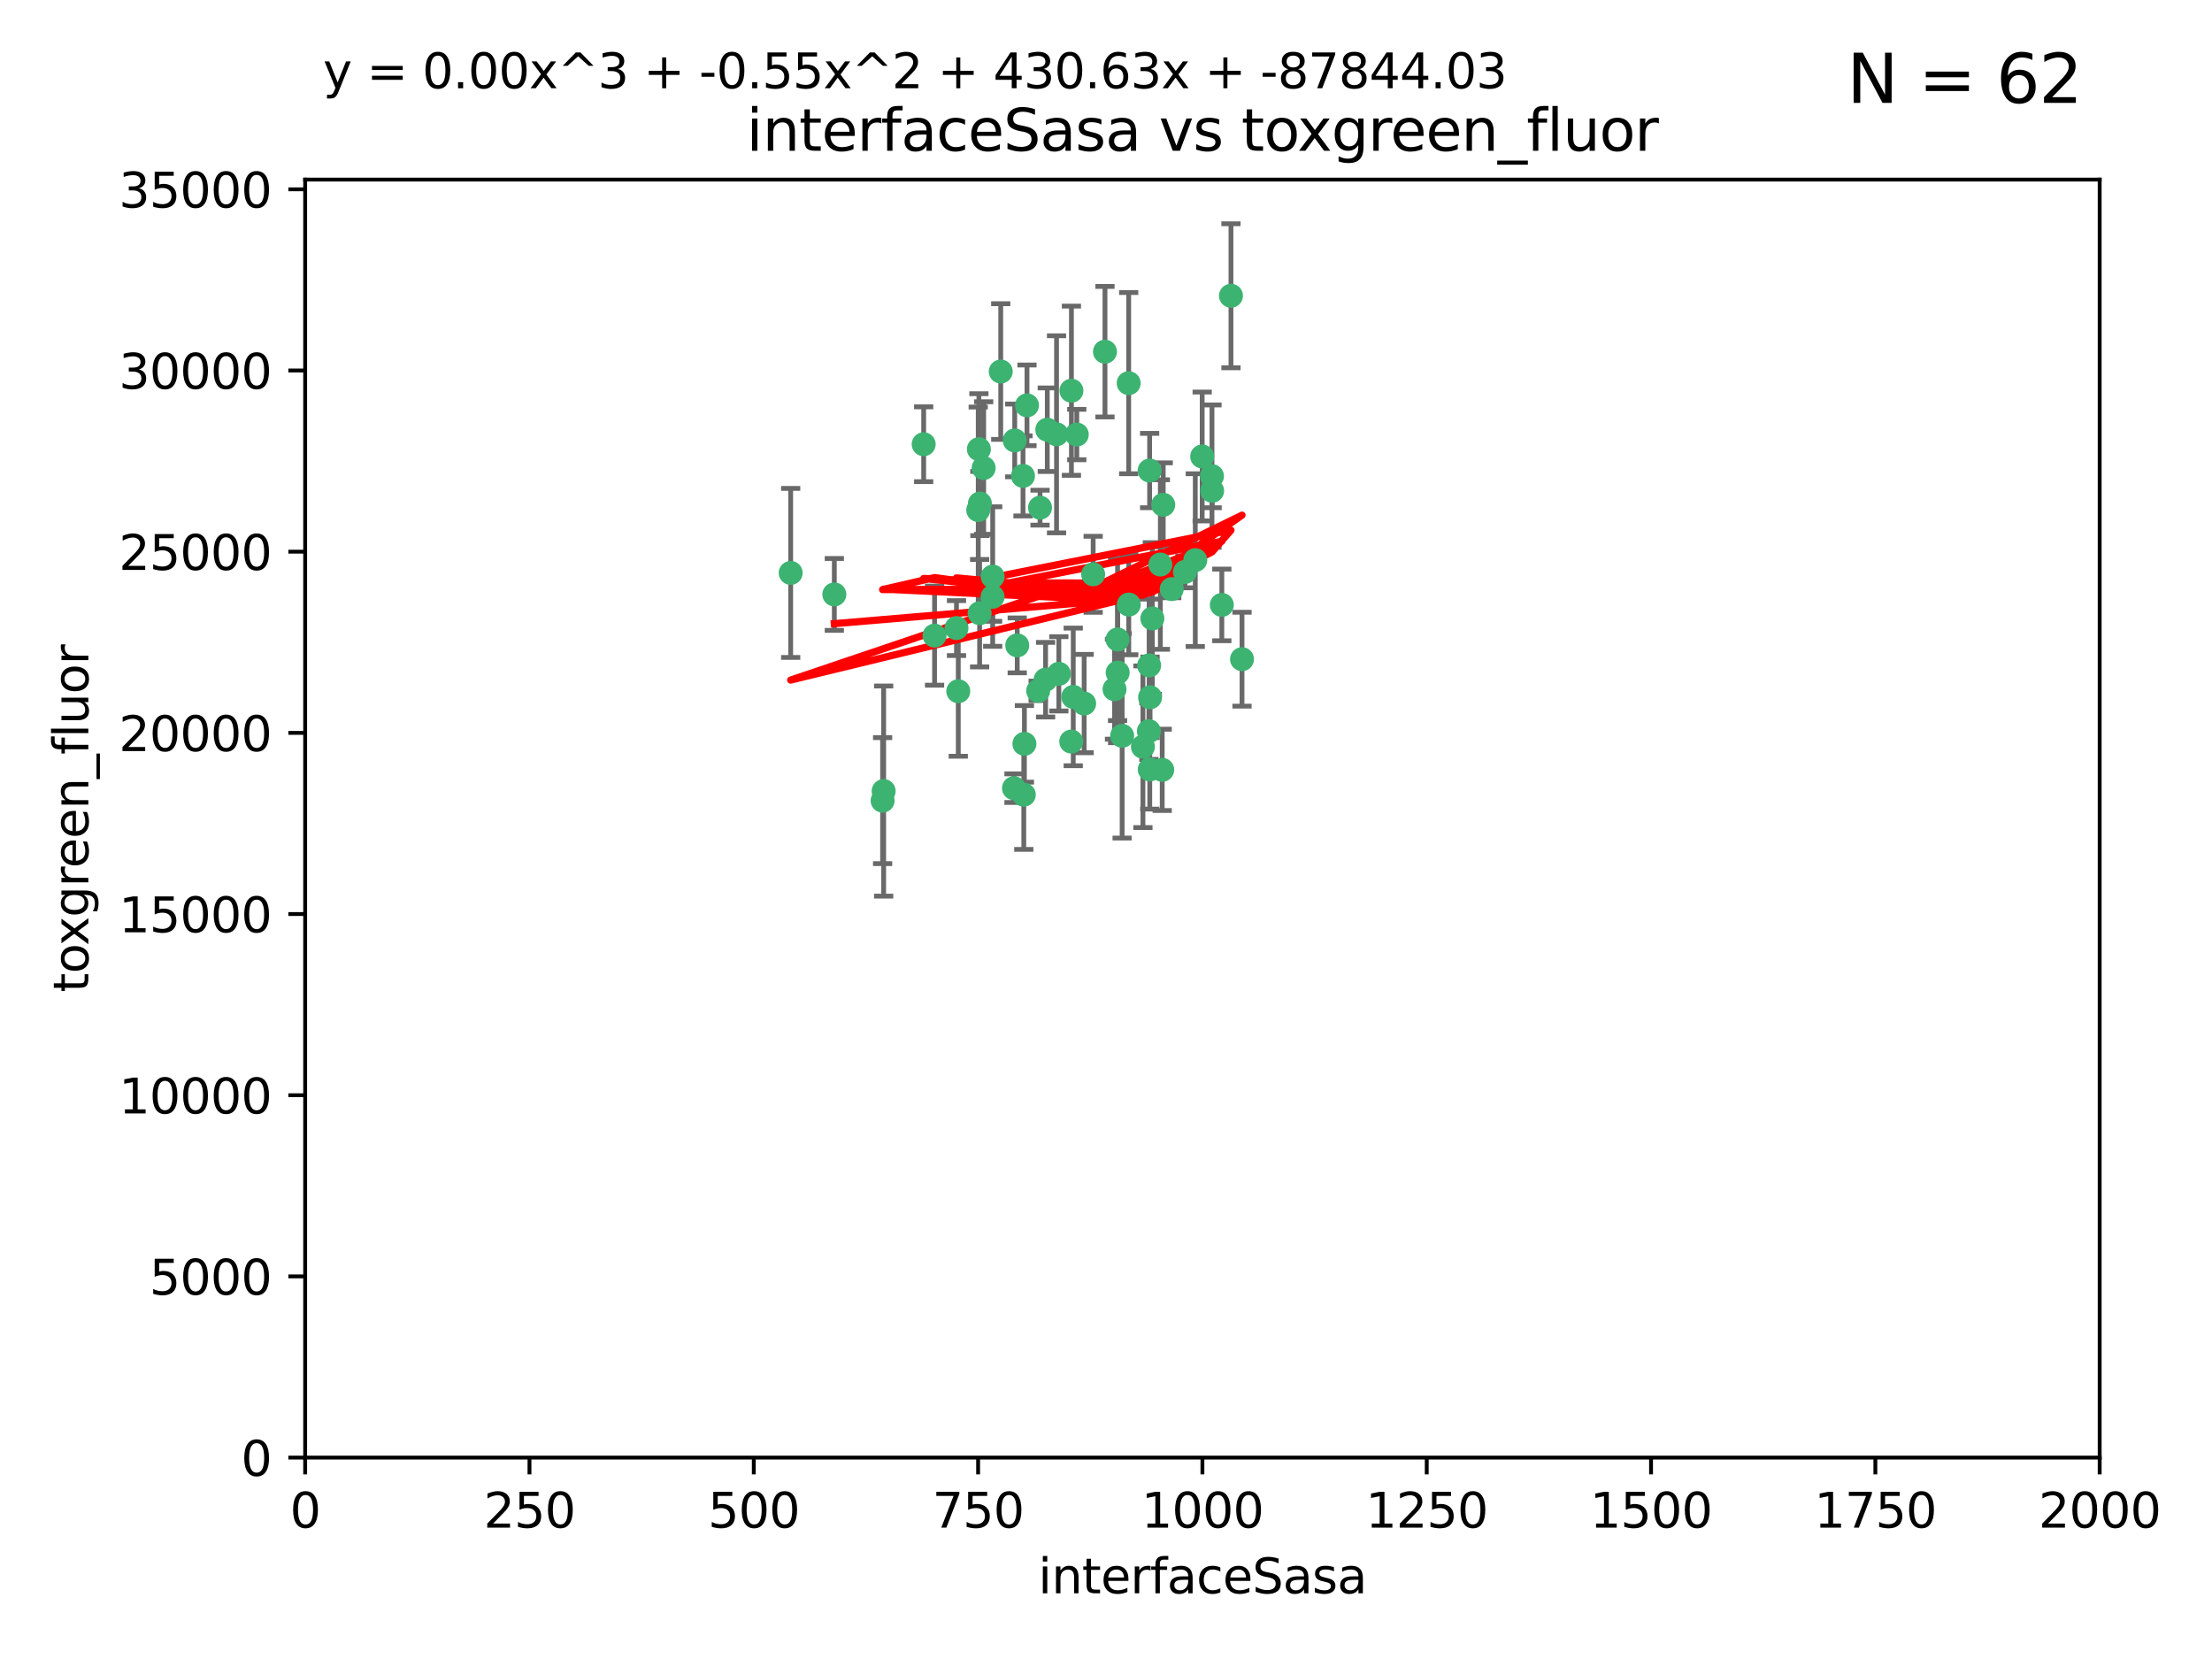 <?xml version="1.0" encoding="utf-8" standalone="no"?>
<!DOCTYPE svg PUBLIC "-//W3C//DTD SVG 1.1//EN"
  "http://www.w3.org/Graphics/SVG/1.1/DTD/svg11.dtd">
<svg xmlns:xlink="http://www.w3.org/1999/xlink" width="460.8pt" height="345.6pt" viewBox="0 0 460.8 345.6" xmlns="http://www.w3.org/2000/svg" version="1.1">
 <defs>
  <style type="text/css">*{stroke-linejoin: round; stroke-linecap: butt}</style>
 </defs>
 <g id="figure_1">
  <g id="patch_1">
   <path d="M 0 345.6 
L 460.8 345.6 
L 460.8 0 
L 0 0 
z
" style="fill: #ffffff"/>
  </g>
  <g id="axes_1">
   <g id="patch_2">
    <path d="M 63.571 303.64 
L 437.4 303.64 
L 437.4 37.411 
L 63.571 37.411 
z
" style="fill: #ffffff"/>
   </g>
   <g id="PathCollection_1">
    <defs>
     <path id="m4fcd4274fa" d="M 0 1.118 
C 0.297 1.118 0.581 1 0.791 0.791 
C 1 0.581 1.118 0.297 1.118 0 
C 1.118 -0.297 1 -0.581 0.791 -0.791 
C 0.581 -1 0.297 -1.118 0 -1.118 
C -0.297 -1.118 -0.581 -1 -0.791 -0.791 
C -1 -0.581 -1.118 -0.297 -1.118 0 
C -1.118 0.297 -1 0.581 -0.791 0.791 
C -0.581 1 -0.297 1.118 0 1.118 
z
" style="stroke: #3cb371"/>
    </defs>
    <g clip-path="url(#pb95d4bea77)">
     <use xlink:href="#m4fcd4274fa" x="242.323" y="105.159" style="fill: #3cb371; stroke: #3cb371"/>
     <use xlink:href="#m4fcd4274fa" x="248.998" y="116.686" style="fill: #3cb371; stroke: #3cb371"/>
     <use xlink:href="#m4fcd4274fa" x="239.489" y="98.026" style="fill: #3cb371; stroke: #3cb371"/>
     <use xlink:href="#m4fcd4274fa" x="250.437" y="95.094" style="fill: #3cb371; stroke: #3cb371"/>
     <use xlink:href="#m4fcd4274fa" x="218.168" y="89.516" style="fill: #3cb371; stroke: #3cb371"/>
     <use xlink:href="#m4fcd4274fa" x="230.187" y="73.266" style="fill: #3cb371; stroke: #3cb371"/>
     <use xlink:href="#m4fcd4274fa" x="240.054" y="128.839" style="fill: #3cb371; stroke: #3cb371"/>
     <use xlink:href="#m4fcd4274fa" x="246.854" y="119.146" style="fill: #3cb371; stroke: #3cb371"/>
     <use xlink:href="#m4fcd4274fa" x="239.385" y="138.622" style="fill: #3cb371; stroke: #3cb371"/>
     <use xlink:href="#m4fcd4274fa" x="223.198" y="81.394" style="fill: #3cb371; stroke: #3cb371"/>
     <use xlink:href="#m4fcd4274fa" x="258.734" y="137.321" style="fill: #3cb371; stroke: #3cb371"/>
     <use xlink:href="#m4fcd4274fa" x="233.762" y="153.285" style="fill: #3cb371; stroke: #3cb371"/>
     <use xlink:href="#m4fcd4274fa" x="211.385" y="91.754" style="fill: #3cb371; stroke: #3cb371"/>
     <use xlink:href="#m4fcd4274fa" x="235.142" y="125.947" style="fill: #3cb371; stroke: #3cb371"/>
     <use xlink:href="#m4fcd4274fa" x="220.097" y="90.475" style="fill: #3cb371; stroke: #3cb371"/>
     <use xlink:href="#m4fcd4274fa" x="223.161" y="154.483" style="fill: #3cb371; stroke: #3cb371"/>
     <use xlink:href="#m4fcd4274fa" x="241.725" y="117.601" style="fill: #3cb371; stroke: #3cb371"/>
     <use xlink:href="#m4fcd4274fa" x="225.848" y="146.564" style="fill: #3cb371; stroke: #3cb371"/>
     <use xlink:href="#m4fcd4274fa" x="252.51" y="102.24" style="fill: #3cb371; stroke: #3cb371"/>
     <use xlink:href="#m4fcd4274fa" x="227.725" y="119.635" style="fill: #3cb371; stroke: #3cb371"/>
     <use xlink:href="#m4fcd4274fa" x="235.125" y="79.819" style="fill: #3cb371; stroke: #3cb371"/>
     <use xlink:href="#m4fcd4274fa" x="206.772" y="124.329" style="fill: #3cb371; stroke: #3cb371"/>
     <use xlink:href="#m4fcd4274fa" x="244.091" y="122.72" style="fill: #3cb371; stroke: #3cb371"/>
     <use xlink:href="#m4fcd4274fa" x="211.908" y="134.443" style="fill: #3cb371; stroke: #3cb371"/>
     <use xlink:href="#m4fcd4274fa" x="213.404" y="154.954" style="fill: #3cb371; stroke: #3cb371"/>
     <use xlink:href="#m4fcd4274fa" x="204.131" y="104.896" style="fill: #3cb371; stroke: #3cb371"/>
     <use xlink:href="#m4fcd4274fa" x="216.658" y="105.756" style="fill: #3cb371; stroke: #3cb371"/>
     <use xlink:href="#m4fcd4274fa" x="204.916" y="97.498" style="fill: #3cb371; stroke: #3cb371"/>
     <use xlink:href="#m4fcd4274fa" x="192.417" y="92.545" style="fill: #3cb371; stroke: #3cb371"/>
     <use xlink:href="#m4fcd4274fa" x="213.275" y="165.548" style="fill: #3cb371; stroke: #3cb371"/>
     <use xlink:href="#m4fcd4274fa" x="216.269" y="143.916" style="fill: #3cb371; stroke: #3cb371"/>
     <use xlink:href="#m4fcd4274fa" x="206.796" y="120.108" style="fill: #3cb371; stroke: #3cb371"/>
     <use xlink:href="#m4fcd4274fa" x="199.256" y="130.84" style="fill: #3cb371; stroke: #3cb371"/>
     <use xlink:href="#m4fcd4274fa" x="220.577" y="140.37" style="fill: #3cb371; stroke: #3cb371"/>
     <use xlink:href="#m4fcd4274fa" x="242.11" y="160.372" style="fill: #3cb371; stroke: #3cb371"/>
     <use xlink:href="#m4fcd4274fa" x="223.577" y="145.178" style="fill: #3cb371; stroke: #3cb371"/>
     <use xlink:href="#m4fcd4274fa" x="254.529" y="126.015" style="fill: #3cb371; stroke: #3cb371"/>
     <use xlink:href="#m4fcd4274fa" x="208.473" y="77.397" style="fill: #3cb371; stroke: #3cb371"/>
     <use xlink:href="#m4fcd4274fa" x="203.92" y="93.572" style="fill: #3cb371; stroke: #3cb371"/>
     <use xlink:href="#m4fcd4274fa" x="239.332" y="152.32" style="fill: #3cb371; stroke: #3cb371"/>
     <use xlink:href="#m4fcd4274fa" x="204.073" y="127.738" style="fill: #3cb371; stroke: #3cb371"/>
     <use xlink:href="#m4fcd4274fa" x="239.579" y="145.262" style="fill: #3cb371; stroke: #3cb371"/>
     <use xlink:href="#m4fcd4274fa" x="232.833" y="140.122" style="fill: #3cb371; stroke: #3cb371"/>
     <use xlink:href="#m4fcd4274fa" x="252.476" y="99.184" style="fill: #3cb371; stroke: #3cb371"/>
     <use xlink:href="#m4fcd4274fa" x="256.433" y="61.614" style="fill: #3cb371; stroke: #3cb371"/>
     <use xlink:href="#m4fcd4274fa" x="203.785" y="106.253" style="fill: #3cb371; stroke: #3cb371"/>
     <use xlink:href="#m4fcd4274fa" x="213.94" y="84.44" style="fill: #3cb371; stroke: #3cb371"/>
     <use xlink:href="#m4fcd4274fa" x="194.686" y="132.411" style="fill: #3cb371; stroke: #3cb371"/>
     <use xlink:href="#m4fcd4274fa" x="183.864" y="166.79" style="fill: #3cb371; stroke: #3cb371"/>
     <use xlink:href="#m4fcd4274fa" x="213.11" y="99.14" style="fill: #3cb371; stroke: #3cb371"/>
     <use xlink:href="#m4fcd4274fa" x="211.23" y="164.19" style="fill: #3cb371; stroke: #3cb371"/>
     <use xlink:href="#m4fcd4274fa" x="238.093" y="155.561" style="fill: #3cb371; stroke: #3cb371"/>
     <use xlink:href="#m4fcd4274fa" x="199.626" y="143.999" style="fill: #3cb371; stroke: #3cb371"/>
     <use xlink:href="#m4fcd4274fa" x="232.811" y="133.213" style="fill: #3cb371; stroke: #3cb371"/>
     <use xlink:href="#m4fcd4274fa" x="224.314" y="90.523" style="fill: #3cb371; stroke: #3cb371"/>
     <use xlink:href="#m4fcd4274fa" x="239.516" y="160.289" style="fill: #3cb371; stroke: #3cb371"/>
     <use xlink:href="#m4fcd4274fa" x="164.714" y="119.349" style="fill: #3cb371; stroke: #3cb371"/>
     <use xlink:href="#m4fcd4274fa" x="217.815" y="141.593" style="fill: #3cb371; stroke: #3cb371"/>
     <use xlink:href="#m4fcd4274fa" x="184.082" y="164.794" style="fill: #3cb371; stroke: #3cb371"/>
     <use xlink:href="#m4fcd4274fa" x="232.174" y="143.576" style="fill: #3cb371; stroke: #3cb371"/>
     <use xlink:href="#m4fcd4274fa" x="173.806" y="123.828" style="fill: #3cb371; stroke: #3cb371"/>
    </g>
   </g>
   <g id="matplotlib.axis_1">
    <g id="xtick_1">
     <g id="line2d_1">
      <defs>
       <path id="me94e568257" d="M 0 0 
L 0 3.5 
" style="stroke: #000000; stroke-width: 0.8"/>
      </defs>
      <g>
       <use xlink:href="#me94e568257" x="63.571" y="303.64" style="stroke: #000000; stroke-width: 0.8"/>
      </g>
     </g>
     <g id="text_1">
      <!-- 0 -->
      <g transform="translate(60.39 318.238)scale(0.1 -0.1)">
       <defs>
        <path id="DejaVuSans-30" d="M 2034 4250 
Q 1547 4250 1301 3770 
Q 1056 3291 1056 2328 
Q 1056 1369 1301 889 
Q 1547 409 2034 409 
Q 2525 409 2770 889 
Q 3016 1369 3016 2328 
Q 3016 3291 2770 3770 
Q 2525 4250 2034 4250 
z
M 2034 4750 
Q 2819 4750 3233 4129 
Q 3647 3509 3647 2328 
Q 3647 1150 3233 529 
Q 2819 -91 2034 -91 
Q 1250 -91 836 529 
Q 422 1150 422 2328 
Q 422 3509 836 4129 
Q 1250 4750 2034 4750 
z
" transform="scale(0.016)"/>
       </defs>
       <use xlink:href="#DejaVuSans-30"/>
      </g>
     </g>
    </g>
    <g id="xtick_2">
     <g id="line2d_2">
      <g>
       <use xlink:href="#me94e568257" x="110.3" y="303.64" style="stroke: #000000; stroke-width: 0.8"/>
      </g>
     </g>
     <g id="text_2">
      <!-- 250 -->
      <g transform="translate(100.756 318.238)scale(0.1 -0.1)">
       <defs>
        <path id="DejaVuSans-32" d="M 1228 531 
L 3431 531 
L 3431 0 
L 469 0 
L 469 531 
Q 828 903 1448 1529 
Q 2069 2156 2228 2338 
Q 2531 2678 2651 2914 
Q 2772 3150 2772 3378 
Q 2772 3750 2511 3984 
Q 2250 4219 1831 4219 
Q 1534 4219 1204 4116 
Q 875 4013 500 3803 
L 500 4441 
Q 881 4594 1212 4672 
Q 1544 4750 1819 4750 
Q 2544 4750 2975 4387 
Q 3406 4025 3406 3419 
Q 3406 3131 3298 2873 
Q 3191 2616 2906 2266 
Q 2828 2175 2409 1742 
Q 1991 1309 1228 531 
z
" transform="scale(0.016)"/>
        <path id="DejaVuSans-35" d="M 691 4666 
L 3169 4666 
L 3169 4134 
L 1269 4134 
L 1269 2991 
Q 1406 3038 1543 3061 
Q 1681 3084 1819 3084 
Q 2600 3084 3056 2656 
Q 3513 2228 3513 1497 
Q 3513 744 3044 326 
Q 2575 -91 1722 -91 
Q 1428 -91 1123 -41 
Q 819 9 494 109 
L 494 744 
Q 775 591 1075 516 
Q 1375 441 1709 441 
Q 2250 441 2565 725 
Q 2881 1009 2881 1497 
Q 2881 1984 2565 2268 
Q 2250 2553 1709 2553 
Q 1456 2553 1204 2497 
Q 953 2441 691 2322 
L 691 4666 
z
" transform="scale(0.016)"/>
       </defs>
       <use xlink:href="#DejaVuSans-32"/>
       <use xlink:href="#DejaVuSans-35" x="63.623"/>
       <use xlink:href="#DejaVuSans-30" x="127.246"/>
      </g>
     </g>
    </g>
    <g id="xtick_3">
     <g id="line2d_3">
      <g>
       <use xlink:href="#me94e568257" x="157.028" y="303.64" style="stroke: #000000; stroke-width: 0.8"/>
      </g>
     </g>
     <g id="text_3">
      <!-- 500 -->
      <g transform="translate(147.485 318.238)scale(0.1 -0.1)">
       <use xlink:href="#DejaVuSans-35"/>
       <use xlink:href="#DejaVuSans-30" x="63.623"/>
       <use xlink:href="#DejaVuSans-30" x="127.246"/>
      </g>
     </g>
    </g>
    <g id="xtick_4">
     <g id="line2d_4">
      <g>
       <use xlink:href="#me94e568257" x="203.757" y="303.64" style="stroke: #000000; stroke-width: 0.8"/>
      </g>
     </g>
     <g id="text_4">
      <!-- 750 -->
      <g transform="translate(194.213 318.238)scale(0.1 -0.1)">
       <defs>
        <path id="DejaVuSans-37" d="M 525 4666 
L 3525 4666 
L 3525 4397 
L 1831 0 
L 1172 0 
L 2766 4134 
L 525 4134 
L 525 4666 
z
" transform="scale(0.016)"/>
       </defs>
       <use xlink:href="#DejaVuSans-37"/>
       <use xlink:href="#DejaVuSans-35" x="63.623"/>
       <use xlink:href="#DejaVuSans-30" x="127.246"/>
      </g>
     </g>
    </g>
    <g id="xtick_5">
     <g id="line2d_5">
      <g>
       <use xlink:href="#me94e568257" x="250.486" y="303.64" style="stroke: #000000; stroke-width: 0.8"/>
      </g>
     </g>
     <g id="text_5">
      <!-- 1000 -->
      <g transform="translate(237.761 318.238)scale(0.1 -0.1)">
       <defs>
        <path id="DejaVuSans-31" d="M 794 531 
L 1825 531 
L 1825 4091 
L 703 3866 
L 703 4441 
L 1819 4666 
L 2450 4666 
L 2450 531 
L 3481 531 
L 3481 0 
L 794 0 
L 794 531 
z
" transform="scale(0.016)"/>
       </defs>
       <use xlink:href="#DejaVuSans-31"/>
       <use xlink:href="#DejaVuSans-30" x="63.623"/>
       <use xlink:href="#DejaVuSans-30" x="127.246"/>
       <use xlink:href="#DejaVuSans-30" x="190.869"/>
      </g>
     </g>
    </g>
    <g id="xtick_6">
     <g id="line2d_6">
      <g>
       <use xlink:href="#me94e568257" x="297.214" y="303.64" style="stroke: #000000; stroke-width: 0.8"/>
      </g>
     </g>
     <g id="text_6">
      <!-- 1250 -->
      <g transform="translate(284.489 318.238)scale(0.1 -0.1)">
       <use xlink:href="#DejaVuSans-31"/>
       <use xlink:href="#DejaVuSans-32" x="63.623"/>
       <use xlink:href="#DejaVuSans-35" x="127.246"/>
       <use xlink:href="#DejaVuSans-30" x="190.869"/>
      </g>
     </g>
    </g>
    <g id="xtick_7">
     <g id="line2d_7">
      <g>
       <use xlink:href="#me94e568257" x="343.943" y="303.64" style="stroke: #000000; stroke-width: 0.8"/>
      </g>
     </g>
     <g id="text_7">
      <!-- 1500 -->
      <g transform="translate(331.218 318.238)scale(0.1 -0.1)">
       <use xlink:href="#DejaVuSans-31"/>
       <use xlink:href="#DejaVuSans-35" x="63.623"/>
       <use xlink:href="#DejaVuSans-30" x="127.246"/>
       <use xlink:href="#DejaVuSans-30" x="190.869"/>
      </g>
     </g>
    </g>
    <g id="xtick_8">
     <g id="line2d_8">
      <g>
       <use xlink:href="#me94e568257" x="390.671" y="303.64" style="stroke: #000000; stroke-width: 0.8"/>
      </g>
     </g>
     <g id="text_8">
      <!-- 1750 -->
      <g transform="translate(377.946 318.238)scale(0.1 -0.1)">
       <use xlink:href="#DejaVuSans-31"/>
       <use xlink:href="#DejaVuSans-37" x="63.623"/>
       <use xlink:href="#DejaVuSans-35" x="127.246"/>
       <use xlink:href="#DejaVuSans-30" x="190.869"/>
      </g>
     </g>
    </g>
    <g id="xtick_9">
     <g id="line2d_9">
      <g>
       <use xlink:href="#me94e568257" x="437.4" y="303.64" style="stroke: #000000; stroke-width: 0.8"/>
      </g>
     </g>
     <g id="text_9">
      <!-- 2000 -->
      <g transform="translate(424.675 318.238)scale(0.1 -0.1)">
       <use xlink:href="#DejaVuSans-32"/>
       <use xlink:href="#DejaVuSans-30" x="63.623"/>
       <use xlink:href="#DejaVuSans-30" x="127.246"/>
       <use xlink:href="#DejaVuSans-30" x="190.869"/>
      </g>
     </g>
    </g>
    <g id="text_10">
     <!-- interfaceSasa -->
     <g transform="translate(216.279 331.917)scale(0.1 -0.1)">
      <defs>
       <path id="DejaVuSans-69" d="M 603 3500 
L 1178 3500 
L 1178 0 
L 603 0 
L 603 3500 
z
M 603 4863 
L 1178 4863 
L 1178 4134 
L 603 4134 
L 603 4863 
z
" transform="scale(0.016)"/>
       <path id="DejaVuSans-6e" d="M 3513 2113 
L 3513 0 
L 2938 0 
L 2938 2094 
Q 2938 2591 2744 2837 
Q 2550 3084 2163 3084 
Q 1697 3084 1428 2787 
Q 1159 2491 1159 1978 
L 1159 0 
L 581 0 
L 581 3500 
L 1159 3500 
L 1159 2956 
Q 1366 3272 1645 3428 
Q 1925 3584 2291 3584 
Q 2894 3584 3203 3211 
Q 3513 2838 3513 2113 
z
" transform="scale(0.016)"/>
       <path id="DejaVuSans-74" d="M 1172 4494 
L 1172 3500 
L 2356 3500 
L 2356 3053 
L 1172 3053 
L 1172 1153 
Q 1172 725 1289 603 
Q 1406 481 1766 481 
L 2356 481 
L 2356 0 
L 1766 0 
Q 1100 0 847 248 
Q 594 497 594 1153 
L 594 3053 
L 172 3053 
L 172 3500 
L 594 3500 
L 594 4494 
L 1172 4494 
z
" transform="scale(0.016)"/>
       <path id="DejaVuSans-65" d="M 3597 1894 
L 3597 1613 
L 953 1613 
Q 991 1019 1311 708 
Q 1631 397 2203 397 
Q 2534 397 2845 478 
Q 3156 559 3463 722 
L 3463 178 
Q 3153 47 2828 -22 
Q 2503 -91 2169 -91 
Q 1331 -91 842 396 
Q 353 884 353 1716 
Q 353 2575 817 3079 
Q 1281 3584 2069 3584 
Q 2775 3584 3186 3129 
Q 3597 2675 3597 1894 
z
M 3022 2063 
Q 3016 2534 2758 2815 
Q 2500 3097 2075 3097 
Q 1594 3097 1305 2825 
Q 1016 2553 972 2059 
L 3022 2063 
z
" transform="scale(0.016)"/>
       <path id="DejaVuSans-72" d="M 2631 2963 
Q 2534 3019 2420 3045 
Q 2306 3072 2169 3072 
Q 1681 3072 1420 2755 
Q 1159 2438 1159 1844 
L 1159 0 
L 581 0 
L 581 3500 
L 1159 3500 
L 1159 2956 
Q 1341 3275 1631 3429 
Q 1922 3584 2338 3584 
Q 2397 3584 2469 3576 
Q 2541 3569 2628 3553 
L 2631 2963 
z
" transform="scale(0.016)"/>
       <path id="DejaVuSans-66" d="M 2375 4863 
L 2375 4384 
L 1825 4384 
Q 1516 4384 1395 4259 
Q 1275 4134 1275 3809 
L 1275 3500 
L 2222 3500 
L 2222 3053 
L 1275 3053 
L 1275 0 
L 697 0 
L 697 3053 
L 147 3053 
L 147 3500 
L 697 3500 
L 697 3744 
Q 697 4328 969 4595 
Q 1241 4863 1831 4863 
L 2375 4863 
z
" transform="scale(0.016)"/>
       <path id="DejaVuSans-61" d="M 2194 1759 
Q 1497 1759 1228 1600 
Q 959 1441 959 1056 
Q 959 750 1161 570 
Q 1363 391 1709 391 
Q 2188 391 2477 730 
Q 2766 1069 2766 1631 
L 2766 1759 
L 2194 1759 
z
M 3341 1997 
L 3341 0 
L 2766 0 
L 2766 531 
Q 2569 213 2275 61 
Q 1981 -91 1556 -91 
Q 1019 -91 701 211 
Q 384 513 384 1019 
Q 384 1609 779 1909 
Q 1175 2209 1959 2209 
L 2766 2209 
L 2766 2266 
Q 2766 2663 2505 2880 
Q 2244 3097 1772 3097 
Q 1472 3097 1187 3025 
Q 903 2953 641 2809 
L 641 3341 
Q 956 3463 1253 3523 
Q 1550 3584 1831 3584 
Q 2591 3584 2966 3190 
Q 3341 2797 3341 1997 
z
" transform="scale(0.016)"/>
       <path id="DejaVuSans-63" d="M 3122 3366 
L 3122 2828 
Q 2878 2963 2633 3030 
Q 2388 3097 2138 3097 
Q 1578 3097 1268 2742 
Q 959 2388 959 1747 
Q 959 1106 1268 751 
Q 1578 397 2138 397 
Q 2388 397 2633 464 
Q 2878 531 3122 666 
L 3122 134 
Q 2881 22 2623 -34 
Q 2366 -91 2075 -91 
Q 1284 -91 818 406 
Q 353 903 353 1747 
Q 353 2603 823 3093 
Q 1294 3584 2113 3584 
Q 2378 3584 2631 3529 
Q 2884 3475 3122 3366 
z
" transform="scale(0.016)"/>
       <path id="DejaVuSans-53" d="M 3425 4513 
L 3425 3897 
Q 3066 4069 2747 4153 
Q 2428 4238 2131 4238 
Q 1616 4238 1336 4038 
Q 1056 3838 1056 3469 
Q 1056 3159 1242 3001 
Q 1428 2844 1947 2747 
L 2328 2669 
Q 3034 2534 3370 2195 
Q 3706 1856 3706 1288 
Q 3706 609 3251 259 
Q 2797 -91 1919 -91 
Q 1588 -91 1214 -16 
Q 841 59 441 206 
L 441 856 
Q 825 641 1194 531 
Q 1563 422 1919 422 
Q 2459 422 2753 634 
Q 3047 847 3047 1241 
Q 3047 1584 2836 1778 
Q 2625 1972 2144 2069 
L 1759 2144 
Q 1053 2284 737 2584 
Q 422 2884 422 3419 
Q 422 4038 858 4394 
Q 1294 4750 2059 4750 
Q 2388 4750 2728 4690 
Q 3069 4631 3425 4513 
z
" transform="scale(0.016)"/>
       <path id="DejaVuSans-73" d="M 2834 3397 
L 2834 2853 
Q 2591 2978 2328 3040 
Q 2066 3103 1784 3103 
Q 1356 3103 1142 2972 
Q 928 2841 928 2578 
Q 928 2378 1081 2264 
Q 1234 2150 1697 2047 
L 1894 2003 
Q 2506 1872 2764 1633 
Q 3022 1394 3022 966 
Q 3022 478 2636 193 
Q 2250 -91 1575 -91 
Q 1294 -91 989 -36 
Q 684 19 347 128 
L 347 722 
Q 666 556 975 473 
Q 1284 391 1588 391 
Q 1994 391 2212 530 
Q 2431 669 2431 922 
Q 2431 1156 2273 1281 
Q 2116 1406 1581 1522 
L 1381 1569 
Q 847 1681 609 1914 
Q 372 2147 372 2553 
Q 372 3047 722 3315 
Q 1072 3584 1716 3584 
Q 2034 3584 2315 3537 
Q 2597 3491 2834 3397 
z
" transform="scale(0.016)"/>
      </defs>
      <use xlink:href="#DejaVuSans-69"/>
      <use xlink:href="#DejaVuSans-6e" x="27.783"/>
      <use xlink:href="#DejaVuSans-74" x="91.162"/>
      <use xlink:href="#DejaVuSans-65" x="130.371"/>
      <use xlink:href="#DejaVuSans-72" x="191.895"/>
      <use xlink:href="#DejaVuSans-66" x="233.008"/>
      <use xlink:href="#DejaVuSans-61" x="268.213"/>
      <use xlink:href="#DejaVuSans-63" x="329.492"/>
      <use xlink:href="#DejaVuSans-65" x="384.473"/>
      <use xlink:href="#DejaVuSans-53" x="445.996"/>
      <use xlink:href="#DejaVuSans-61" x="509.473"/>
      <use xlink:href="#DejaVuSans-73" x="570.752"/>
      <use xlink:href="#DejaVuSans-61" x="622.852"/>
     </g>
    </g>
   </g>
   <g id="matplotlib.axis_2">
    <g id="ytick_1">
     <g id="line2d_10">
      <defs>
       <path id="m711d24e353" d="M 0 0 
L -3.5 0 
" style="stroke: #000000; stroke-width: 0.8"/>
      </defs>
      <g>
       <use xlink:href="#m711d24e353" x="63.571" y="303.64" style="stroke: #000000; stroke-width: 0.8"/>
      </g>
     </g>
     <g id="text_11">
      <!-- 0 -->
      <g transform="translate(50.209 307.439)scale(0.1 -0.1)">
       <use xlink:href="#DejaVuSans-30"/>
      </g>
     </g>
    </g>
    <g id="ytick_2">
     <g id="line2d_11">
      <g>
       <use xlink:href="#m711d24e353" x="63.571" y="265.897" style="stroke: #000000; stroke-width: 0.8"/>
      </g>
     </g>
     <g id="text_12">
      <!-- 5000 -->
      <g transform="translate(31.121 269.696)scale(0.1 -0.1)">
       <use xlink:href="#DejaVuSans-35"/>
       <use xlink:href="#DejaVuSans-30" x="63.623"/>
       <use xlink:href="#DejaVuSans-30" x="127.246"/>
       <use xlink:href="#DejaVuSans-30" x="190.869"/>
      </g>
     </g>
    </g>
    <g id="ytick_3">
     <g id="line2d_12">
      <g>
       <use xlink:href="#m711d24e353" x="63.571" y="228.154" style="stroke: #000000; stroke-width: 0.8"/>
      </g>
     </g>
     <g id="text_13">
      <!-- 10000 -->
      <g transform="translate(24.759 231.953)scale(0.1 -0.1)">
       <use xlink:href="#DejaVuSans-31"/>
       <use xlink:href="#DejaVuSans-30" x="63.623"/>
       <use xlink:href="#DejaVuSans-30" x="127.246"/>
       <use xlink:href="#DejaVuSans-30" x="190.869"/>
       <use xlink:href="#DejaVuSans-30" x="254.492"/>
      </g>
     </g>
    </g>
    <g id="ytick_4">
     <g id="line2d_13">
      <g>
       <use xlink:href="#m711d24e353" x="63.571" y="190.411" style="stroke: #000000; stroke-width: 0.8"/>
      </g>
     </g>
     <g id="text_14">
      <!-- 15000 -->
      <g transform="translate(24.759 194.21)scale(0.1 -0.1)">
       <use xlink:href="#DejaVuSans-31"/>
       <use xlink:href="#DejaVuSans-35" x="63.623"/>
       <use xlink:href="#DejaVuSans-30" x="127.246"/>
       <use xlink:href="#DejaVuSans-30" x="190.869"/>
       <use xlink:href="#DejaVuSans-30" x="254.492"/>
      </g>
     </g>
    </g>
    <g id="ytick_5">
     <g id="line2d_14">
      <g>
       <use xlink:href="#m711d24e353" x="63.571" y="152.668" style="stroke: #000000; stroke-width: 0.8"/>
      </g>
     </g>
     <g id="text_15">
      <!-- 20000 -->
      <g transform="translate(24.759 156.467)scale(0.1 -0.1)">
       <use xlink:href="#DejaVuSans-32"/>
       <use xlink:href="#DejaVuSans-30" x="63.623"/>
       <use xlink:href="#DejaVuSans-30" x="127.246"/>
       <use xlink:href="#DejaVuSans-30" x="190.869"/>
       <use xlink:href="#DejaVuSans-30" x="254.492"/>
      </g>
     </g>
    </g>
    <g id="ytick_6">
     <g id="line2d_15">
      <g>
       <use xlink:href="#m711d24e353" x="63.571" y="114.925" style="stroke: #000000; stroke-width: 0.8"/>
      </g>
     </g>
     <g id="text_16">
      <!-- 25000 -->
      <g transform="translate(24.759 118.724)scale(0.1 -0.1)">
       <use xlink:href="#DejaVuSans-32"/>
       <use xlink:href="#DejaVuSans-35" x="63.623"/>
       <use xlink:href="#DejaVuSans-30" x="127.246"/>
       <use xlink:href="#DejaVuSans-30" x="190.869"/>
       <use xlink:href="#DejaVuSans-30" x="254.492"/>
      </g>
     </g>
    </g>
    <g id="ytick_7">
     <g id="line2d_16">
      <g>
       <use xlink:href="#m711d24e353" x="63.571" y="77.181" style="stroke: #000000; stroke-width: 0.8"/>
      </g>
     </g>
     <g id="text_17">
      <!-- 30000 -->
      <g transform="translate(24.759 80.981)scale(0.1 -0.1)">
       <defs>
        <path id="DejaVuSans-33" d="M 2597 2516 
Q 3050 2419 3304 2112 
Q 3559 1806 3559 1356 
Q 3559 666 3084 287 
Q 2609 -91 1734 -91 
Q 1441 -91 1130 -33 
Q 819 25 488 141 
L 488 750 
Q 750 597 1062 519 
Q 1375 441 1716 441 
Q 2309 441 2620 675 
Q 2931 909 2931 1356 
Q 2931 1769 2642 2001 
Q 2353 2234 1838 2234 
L 1294 2234 
L 1294 2753 
L 1863 2753 
Q 2328 2753 2575 2939 
Q 2822 3125 2822 3475 
Q 2822 3834 2567 4026 
Q 2313 4219 1838 4219 
Q 1578 4219 1281 4162 
Q 984 4106 628 3988 
L 628 4550 
Q 988 4650 1302 4700 
Q 1616 4750 1894 4750 
Q 2613 4750 3031 4423 
Q 3450 4097 3450 3541 
Q 3450 3153 3228 2886 
Q 3006 2619 2597 2516 
z
" transform="scale(0.016)"/>
       </defs>
       <use xlink:href="#DejaVuSans-33"/>
       <use xlink:href="#DejaVuSans-30" x="63.623"/>
       <use xlink:href="#DejaVuSans-30" x="127.246"/>
       <use xlink:href="#DejaVuSans-30" x="190.869"/>
       <use xlink:href="#DejaVuSans-30" x="254.492"/>
      </g>
     </g>
    </g>
    <g id="ytick_8">
     <g id="line2d_17">
      <g>
       <use xlink:href="#m711d24e353" x="63.571" y="39.438" style="stroke: #000000; stroke-width: 0.8"/>
      </g>
     </g>
     <g id="text_18">
      <!-- 35000 -->
      <g transform="translate(24.759 43.238)scale(0.1 -0.1)">
       <use xlink:href="#DejaVuSans-33"/>
       <use xlink:href="#DejaVuSans-35" x="63.623"/>
       <use xlink:href="#DejaVuSans-30" x="127.246"/>
       <use xlink:href="#DejaVuSans-30" x="190.869"/>
       <use xlink:href="#DejaVuSans-30" x="254.492"/>
      </g>
     </g>
    </g>
    <g id="text_19">
     <!-- toxgreen_fluor -->
     <g transform="translate(18.401 206.72)rotate(-90)scale(0.1 -0.1)">
      <defs>
       <path id="DejaVuSans-6f" d="M 1959 3097 
Q 1497 3097 1228 2736 
Q 959 2375 959 1747 
Q 959 1119 1226 758 
Q 1494 397 1959 397 
Q 2419 397 2687 759 
Q 2956 1122 2956 1747 
Q 2956 2369 2687 2733 
Q 2419 3097 1959 3097 
z
M 1959 3584 
Q 2709 3584 3137 3096 
Q 3566 2609 3566 1747 
Q 3566 888 3137 398 
Q 2709 -91 1959 -91 
Q 1206 -91 779 398 
Q 353 888 353 1747 
Q 353 2609 779 3096 
Q 1206 3584 1959 3584 
z
" transform="scale(0.016)"/>
       <path id="DejaVuSans-78" d="M 3513 3500 
L 2247 1797 
L 3578 0 
L 2900 0 
L 1881 1375 
L 863 0 
L 184 0 
L 1544 1831 
L 300 3500 
L 978 3500 
L 1906 2253 
L 2834 3500 
L 3513 3500 
z
" transform="scale(0.016)"/>
       <path id="DejaVuSans-67" d="M 2906 1791 
Q 2906 2416 2648 2759 
Q 2391 3103 1925 3103 
Q 1463 3103 1205 2759 
Q 947 2416 947 1791 
Q 947 1169 1205 825 
Q 1463 481 1925 481 
Q 2391 481 2648 825 
Q 2906 1169 2906 1791 
z
M 3481 434 
Q 3481 -459 3084 -895 
Q 2688 -1331 1869 -1331 
Q 1566 -1331 1297 -1286 
Q 1028 -1241 775 -1147 
L 775 -588 
Q 1028 -725 1275 -790 
Q 1522 -856 1778 -856 
Q 2344 -856 2625 -561 
Q 2906 -266 2906 331 
L 2906 616 
Q 2728 306 2450 153 
Q 2172 0 1784 0 
Q 1141 0 747 490 
Q 353 981 353 1791 
Q 353 2603 747 3093 
Q 1141 3584 1784 3584 
Q 2172 3584 2450 3431 
Q 2728 3278 2906 2969 
L 2906 3500 
L 3481 3500 
L 3481 434 
z
" transform="scale(0.016)"/>
       <path id="DejaVuSans-5f" d="M 3263 -1063 
L 3263 -1509 
L -63 -1509 
L -63 -1063 
L 3263 -1063 
z
" transform="scale(0.016)"/>
       <path id="DejaVuSans-6c" d="M 603 4863 
L 1178 4863 
L 1178 0 
L 603 0 
L 603 4863 
z
" transform="scale(0.016)"/>
       <path id="DejaVuSans-75" d="M 544 1381 
L 544 3500 
L 1119 3500 
L 1119 1403 
Q 1119 906 1312 657 
Q 1506 409 1894 409 
Q 2359 409 2629 706 
Q 2900 1003 2900 1516 
L 2900 3500 
L 3475 3500 
L 3475 0 
L 2900 0 
L 2900 538 
Q 2691 219 2414 64 
Q 2138 -91 1772 -91 
Q 1169 -91 856 284 
Q 544 659 544 1381 
z
M 1991 3584 
L 1991 3584 
z
" transform="scale(0.016)"/>
      </defs>
      <use xlink:href="#DejaVuSans-74"/>
      <use xlink:href="#DejaVuSans-6f" x="39.209"/>
      <use xlink:href="#DejaVuSans-78" x="97.266"/>
      <use xlink:href="#DejaVuSans-67" x="156.445"/>
      <use xlink:href="#DejaVuSans-72" x="219.922"/>
      <use xlink:href="#DejaVuSans-65" x="258.785"/>
      <use xlink:href="#DejaVuSans-65" x="320.309"/>
      <use xlink:href="#DejaVuSans-6e" x="381.832"/>
      <use xlink:href="#DejaVuSans-5f" x="445.211"/>
      <use xlink:href="#DejaVuSans-66" x="495.211"/>
      <use xlink:href="#DejaVuSans-6c" x="530.416"/>
      <use xlink:href="#DejaVuSans-75" x="558.199"/>
      <use xlink:href="#DejaVuSans-6f" x="621.578"/>
      <use xlink:href="#DejaVuSans-72" x="682.76"/>
     </g>
    </g>
   </g>
   <g id="LineCollection_1">
    <path d="M 242.323 113.901 
L 242.323 96.418 
" clip-path="url(#pb95d4bea77)" style="fill: none; stroke: #696969"/>
    <path d="M 248.998 134.682 
L 248.998 98.689 
" clip-path="url(#pb95d4bea77)" style="fill: none; stroke: #696969"/>
    <path d="M 239.489 105.772 
L 239.489 90.281 
" clip-path="url(#pb95d4bea77)" style="fill: none; stroke: #696969"/>
    <path d="M 250.437 108.514 
L 250.437 81.675 
" clip-path="url(#pb95d4bea77)" style="fill: none; stroke: #696969"/>
    <path d="M 218.168 98.217 
L 218.168 80.815 
" clip-path="url(#pb95d4bea77)" style="fill: none; stroke: #696969"/>
    <path d="M 230.187 86.861 
L 230.187 59.671 
" clip-path="url(#pb95d4bea77)" style="fill: none; stroke: #696969"/>
    <path d="M 240.054 144.637 
L 240.054 113.041 
" clip-path="url(#pb95d4bea77)" style="fill: none; stroke: #696969"/>
    <path d="M 246.854 122.449 
L 246.854 115.842 
" clip-path="url(#pb95d4bea77)" style="fill: none; stroke: #696969"/>
    <path d="M 239.385 152.437 
L 239.385 124.806 
" clip-path="url(#pb95d4bea77)" style="fill: none; stroke: #696969"/>
    <path d="M 223.198 99.017 
L 223.198 63.771 
" clip-path="url(#pb95d4bea77)" style="fill: none; stroke: #696969"/>
    <path d="M 258.734 147.102 
L 258.734 127.541 
" clip-path="url(#pb95d4bea77)" style="fill: none; stroke: #696969"/>
    <path d="M 233.762 174.582 
L 233.762 131.988 
" clip-path="url(#pb95d4bea77)" style="fill: none; stroke: #696969"/>
    <path d="M 211.385 99.334 
L 211.385 84.174 
" clip-path="url(#pb95d4bea77)" style="fill: none; stroke: #696969"/>
    <path d="M 235.142 136.397 
L 235.142 115.497 
" clip-path="url(#pb95d4bea77)" style="fill: none; stroke: #696969"/>
    <path d="M 220.097 111.003 
L 220.097 69.947 
" clip-path="url(#pb95d4bea77)" style="fill: none; stroke: #696969"/>
    <path d="M 223.161 155.048 
L 223.161 153.918 
" clip-path="url(#pb95d4bea77)" style="fill: none; stroke: #696969"/>
    <path d="M 241.725 135.26 
L 241.725 99.941 
" clip-path="url(#pb95d4bea77)" style="fill: none; stroke: #696969"/>
    <path d="M 225.848 156.807 
L 225.848 136.321 
" clip-path="url(#pb95d4bea77)" style="fill: none; stroke: #696969"/>
    <path d="M 252.51 105.772 
L 252.51 98.709 
" clip-path="url(#pb95d4bea77)" style="fill: none; stroke: #696969"/>
    <path d="M 227.725 127.554 
L 227.725 111.717 
" clip-path="url(#pb95d4bea77)" style="fill: none; stroke: #696969"/>
    <path d="M 235.125 98.693 
L 235.125 60.945 
" clip-path="url(#pb95d4bea77)" style="fill: none; stroke: #696969"/>
    <path d="M 206.772 129.426 
L 206.772 119.231 
" clip-path="url(#pb95d4bea77)" style="fill: none; stroke: #696969"/>
    <path d="M 244.091 124.514 
L 244.091 120.926 
" clip-path="url(#pb95d4bea77)" style="fill: none; stroke: #696969"/>
    <path d="M 211.908 140.163 
L 211.908 128.724 
" clip-path="url(#pb95d4bea77)" style="fill: none; stroke: #696969"/>
    <path d="M 213.404 162.929 
L 213.404 146.979 
" clip-path="url(#pb95d4bea77)" style="fill: none; stroke: #696969"/>
    <path d="M 204.131 111.578 
L 204.131 98.214 
" clip-path="url(#pb95d4bea77)" style="fill: none; stroke: #696969"/>
    <path d="M 216.658 109.392 
L 216.658 102.12 
" clip-path="url(#pb95d4bea77)" style="fill: none; stroke: #696969"/>
    <path d="M 204.916 111.302 
L 204.916 83.693 
" clip-path="url(#pb95d4bea77)" style="fill: none; stroke: #696969"/>
    <path d="M 192.417 100.341 
L 192.417 84.749 
" clip-path="url(#pb95d4bea77)" style="fill: none; stroke: #696969"/>
    <path d="M 213.275 176.939 
L 213.275 154.157 
" clip-path="url(#pb95d4bea77)" style="fill: none; stroke: #696969"/>
    <path d="M 216.269 145.941 
L 216.269 141.891 
" clip-path="url(#pb95d4bea77)" style="fill: none; stroke: #696969"/>
    <path d="M 206.796 134.641 
L 206.796 105.576 
" clip-path="url(#pb95d4bea77)" style="fill: none; stroke: #696969"/>
    <path d="M 199.256 136.561 
L 199.256 125.12 
" clip-path="url(#pb95d4bea77)" style="fill: none; stroke: #696969"/>
    <path d="M 220.577 148.106 
L 220.577 132.634 
" clip-path="url(#pb95d4bea77)" style="fill: none; stroke: #696969"/>
    <path d="M 242.11 168.839 
L 242.11 151.905 
" clip-path="url(#pb95d4bea77)" style="fill: none; stroke: #696969"/>
    <path d="M 223.577 159.513 
L 223.577 130.843 
" clip-path="url(#pb95d4bea77)" style="fill: none; stroke: #696969"/>
    <path d="M 254.529 133.474 
L 254.529 118.555 
" clip-path="url(#pb95d4bea77)" style="fill: none; stroke: #696969"/>
    <path d="M 208.473 91.524 
L 208.473 63.27 
" clip-path="url(#pb95d4bea77)" style="fill: none; stroke: #696969"/>
    <path d="M 203.92 105.129 
L 203.92 82.016 
" clip-path="url(#pb95d4bea77)" style="fill: none; stroke: #696969"/>
    <path d="M 239.332 158.197 
L 239.332 146.442 
" clip-path="url(#pb95d4bea77)" style="fill: none; stroke: #696969"/>
    <path d="M 204.073 138.926 
L 204.073 116.549 
" clip-path="url(#pb95d4bea77)" style="fill: none; stroke: #696969"/>
    <path d="M 239.579 153.647 
L 239.579 136.877 
" clip-path="url(#pb95d4bea77)" style="fill: none; stroke: #696969"/>
    <path d="M 232.833 154.719 
L 232.833 125.526 
" clip-path="url(#pb95d4bea77)" style="fill: none; stroke: #696969"/>
    <path d="M 252.476 114.01 
L 252.476 84.357 
" clip-path="url(#pb95d4bea77)" style="fill: none; stroke: #696969"/>
    <path d="M 256.433 76.614 
L 256.433 46.614 
" clip-path="url(#pb95d4bea77)" style="fill: none; stroke: #696969"/>
    <path d="M 203.785 127.715 
L 203.785 84.791 
" clip-path="url(#pb95d4bea77)" style="fill: none; stroke: #696969"/>
    <path d="M 213.94 92.843 
L 213.94 76.037 
" clip-path="url(#pb95d4bea77)" style="fill: none; stroke: #696969"/>
    <path d="M 194.686 142.738 
L 194.686 122.084 
" clip-path="url(#pb95d4bea77)" style="fill: none; stroke: #696969"/>
    <path d="M 183.864 179.908 
L 183.864 153.671 
" clip-path="url(#pb95d4bea77)" style="fill: none; stroke: #696969"/>
    <path d="M 213.11 107.483 
L 213.11 90.798 
" clip-path="url(#pb95d4bea77)" style="fill: none; stroke: #696969"/>
    <path d="M 211.23 167.175 
L 211.23 161.206 
" clip-path="url(#pb95d4bea77)" style="fill: none; stroke: #696969"/>
    <path d="M 238.093 172.398 
L 238.093 138.724 
" clip-path="url(#pb95d4bea77)" style="fill: none; stroke: #696969"/>
    <path d="M 199.626 157.537 
L 199.626 130.461 
" clip-path="url(#pb95d4bea77)" style="fill: none; stroke: #696969"/>
    <path d="M 232.811 150.11 
L 232.811 116.316 
" clip-path="url(#pb95d4bea77)" style="fill: none; stroke: #696969"/>
    <path d="M 224.314 95.772 
L 224.314 85.274 
" clip-path="url(#pb95d4bea77)" style="fill: none; stroke: #696969"/>
    <path d="M 239.516 168.551 
L 239.516 152.026 
" clip-path="url(#pb95d4bea77)" style="fill: none; stroke: #696969"/>
    <path d="M 164.714 136.952 
L 164.714 101.746 
" clip-path="url(#pb95d4bea77)" style="fill: none; stroke: #696969"/>
    <path d="M 217.815 149.363 
L 217.815 133.823 
" clip-path="url(#pb95d4bea77)" style="fill: none; stroke: #696969"/>
    <path d="M 184.082 186.68 
L 184.082 142.908 
" clip-path="url(#pb95d4bea77)" style="fill: none; stroke: #696969"/>
    <path d="M 232.174 153.98 
L 232.174 133.171 
" clip-path="url(#pb95d4bea77)" style="fill: none; stroke: #696969"/>
    <path d="M 173.806 131.314 
L 173.806 116.343 
" clip-path="url(#pb95d4bea77)" style="fill: none; stroke: #696969"/>
   </g>
   <g id="line2d_18">
    <defs>
     <path id="m32c3c4c13d" d="M 2 0 
L -2 -0 
" style="stroke: #696969"/>
    </defs>
    <g clip-path="url(#pb95d4bea77)">
     <use xlink:href="#m32c3c4c13d" x="242.323" y="113.901" style="fill: #696969; stroke: #696969"/>
     <use xlink:href="#m32c3c4c13d" x="248.998" y="134.682" style="fill: #696969; stroke: #696969"/>
     <use xlink:href="#m32c3c4c13d" x="239.489" y="105.772" style="fill: #696969; stroke: #696969"/>
     <use xlink:href="#m32c3c4c13d" x="250.437" y="108.514" style="fill: #696969; stroke: #696969"/>
     <use xlink:href="#m32c3c4c13d" x="218.168" y="98.217" style="fill: #696969; stroke: #696969"/>
     <use xlink:href="#m32c3c4c13d" x="230.187" y="86.861" style="fill: #696969; stroke: #696969"/>
     <use xlink:href="#m32c3c4c13d" x="240.054" y="144.637" style="fill: #696969; stroke: #696969"/>
     <use xlink:href="#m32c3c4c13d" x="246.854" y="122.449" style="fill: #696969; stroke: #696969"/>
     <use xlink:href="#m32c3c4c13d" x="239.385" y="152.437" style="fill: #696969; stroke: #696969"/>
     <use xlink:href="#m32c3c4c13d" x="223.198" y="99.017" style="fill: #696969; stroke: #696969"/>
     <use xlink:href="#m32c3c4c13d" x="258.734" y="147.102" style="fill: #696969; stroke: #696969"/>
     <use xlink:href="#m32c3c4c13d" x="233.762" y="174.582" style="fill: #696969; stroke: #696969"/>
     <use xlink:href="#m32c3c4c13d" x="211.385" y="99.334" style="fill: #696969; stroke: #696969"/>
     <use xlink:href="#m32c3c4c13d" x="235.142" y="136.397" style="fill: #696969; stroke: #696969"/>
     <use xlink:href="#m32c3c4c13d" x="220.097" y="111.003" style="fill: #696969; stroke: #696969"/>
     <use xlink:href="#m32c3c4c13d" x="223.161" y="155.048" style="fill: #696969; stroke: #696969"/>
     <use xlink:href="#m32c3c4c13d" x="241.725" y="135.26" style="fill: #696969; stroke: #696969"/>
     <use xlink:href="#m32c3c4c13d" x="225.848" y="156.807" style="fill: #696969; stroke: #696969"/>
     <use xlink:href="#m32c3c4c13d" x="252.51" y="105.772" style="fill: #696969; stroke: #696969"/>
     <use xlink:href="#m32c3c4c13d" x="227.725" y="127.554" style="fill: #696969; stroke: #696969"/>
     <use xlink:href="#m32c3c4c13d" x="235.125" y="98.693" style="fill: #696969; stroke: #696969"/>
     <use xlink:href="#m32c3c4c13d" x="206.772" y="129.426" style="fill: #696969; stroke: #696969"/>
     <use xlink:href="#m32c3c4c13d" x="244.091" y="124.514" style="fill: #696969; stroke: #696969"/>
     <use xlink:href="#m32c3c4c13d" x="211.908" y="140.163" style="fill: #696969; stroke: #696969"/>
     <use xlink:href="#m32c3c4c13d" x="213.404" y="162.929" style="fill: #696969; stroke: #696969"/>
     <use xlink:href="#m32c3c4c13d" x="204.131" y="111.578" style="fill: #696969; stroke: #696969"/>
     <use xlink:href="#m32c3c4c13d" x="216.658" y="109.392" style="fill: #696969; stroke: #696969"/>
     <use xlink:href="#m32c3c4c13d" x="204.916" y="111.302" style="fill: #696969; stroke: #696969"/>
     <use xlink:href="#m32c3c4c13d" x="192.417" y="100.341" style="fill: #696969; stroke: #696969"/>
     <use xlink:href="#m32c3c4c13d" x="213.275" y="176.939" style="fill: #696969; stroke: #696969"/>
     <use xlink:href="#m32c3c4c13d" x="216.269" y="145.941" style="fill: #696969; stroke: #696969"/>
     <use xlink:href="#m32c3c4c13d" x="206.796" y="134.641" style="fill: #696969; stroke: #696969"/>
     <use xlink:href="#m32c3c4c13d" x="199.256" y="136.561" style="fill: #696969; stroke: #696969"/>
     <use xlink:href="#m32c3c4c13d" x="220.577" y="148.106" style="fill: #696969; stroke: #696969"/>
     <use xlink:href="#m32c3c4c13d" x="242.11" y="168.839" style="fill: #696969; stroke: #696969"/>
     <use xlink:href="#m32c3c4c13d" x="223.577" y="159.513" style="fill: #696969; stroke: #696969"/>
     <use xlink:href="#m32c3c4c13d" x="254.529" y="133.474" style="fill: #696969; stroke: #696969"/>
     <use xlink:href="#m32c3c4c13d" x="208.473" y="91.524" style="fill: #696969; stroke: #696969"/>
     <use xlink:href="#m32c3c4c13d" x="203.92" y="105.129" style="fill: #696969; stroke: #696969"/>
     <use xlink:href="#m32c3c4c13d" x="239.332" y="158.197" style="fill: #696969; stroke: #696969"/>
     <use xlink:href="#m32c3c4c13d" x="204.073" y="138.926" style="fill: #696969; stroke: #696969"/>
     <use xlink:href="#m32c3c4c13d" x="239.579" y="153.647" style="fill: #696969; stroke: #696969"/>
     <use xlink:href="#m32c3c4c13d" x="232.833" y="154.719" style="fill: #696969; stroke: #696969"/>
     <use xlink:href="#m32c3c4c13d" x="252.476" y="114.01" style="fill: #696969; stroke: #696969"/>
     <use xlink:href="#m32c3c4c13d" x="256.433" y="76.614" style="fill: #696969; stroke: #696969"/>
     <use xlink:href="#m32c3c4c13d" x="203.785" y="127.715" style="fill: #696969; stroke: #696969"/>
     <use xlink:href="#m32c3c4c13d" x="213.94" y="92.843" style="fill: #696969; stroke: #696969"/>
     <use xlink:href="#m32c3c4c13d" x="194.686" y="142.738" style="fill: #696969; stroke: #696969"/>
     <use xlink:href="#m32c3c4c13d" x="183.864" y="179.908" style="fill: #696969; stroke: #696969"/>
     <use xlink:href="#m32c3c4c13d" x="213.11" y="107.483" style="fill: #696969; stroke: #696969"/>
     <use xlink:href="#m32c3c4c13d" x="211.23" y="167.175" style="fill: #696969; stroke: #696969"/>
     <use xlink:href="#m32c3c4c13d" x="238.093" y="172.398" style="fill: #696969; stroke: #696969"/>
     <use xlink:href="#m32c3c4c13d" x="199.626" y="157.537" style="fill: #696969; stroke: #696969"/>
     <use xlink:href="#m32c3c4c13d" x="232.811" y="150.11" style="fill: #696969; stroke: #696969"/>
     <use xlink:href="#m32c3c4c13d" x="224.314" y="95.772" style="fill: #696969; stroke: #696969"/>
     <use xlink:href="#m32c3c4c13d" x="239.516" y="168.551" style="fill: #696969; stroke: #696969"/>
     <use xlink:href="#m32c3c4c13d" x="164.714" y="136.952" style="fill: #696969; stroke: #696969"/>
     <use xlink:href="#m32c3c4c13d" x="217.815" y="149.363" style="fill: #696969; stroke: #696969"/>
     <use xlink:href="#m32c3c4c13d" x="184.082" y="186.68" style="fill: #696969; stroke: #696969"/>
     <use xlink:href="#m32c3c4c13d" x="232.174" y="153.98" style="fill: #696969; stroke: #696969"/>
     <use xlink:href="#m32c3c4c13d" x="173.806" y="131.314" style="fill: #696969; stroke: #696969"/>
    </g>
   </g>
   <g id="line2d_19">
    <g clip-path="url(#pb95d4bea77)">
     <use xlink:href="#m32c3c4c13d" x="242.323" y="96.418" style="fill: #696969; stroke: #696969"/>
     <use xlink:href="#m32c3c4c13d" x="248.998" y="98.689" style="fill: #696969; stroke: #696969"/>
     <use xlink:href="#m32c3c4c13d" x="239.489" y="90.281" style="fill: #696969; stroke: #696969"/>
     <use xlink:href="#m32c3c4c13d" x="250.437" y="81.675" style="fill: #696969; stroke: #696969"/>
     <use xlink:href="#m32c3c4c13d" x="218.168" y="80.815" style="fill: #696969; stroke: #696969"/>
     <use xlink:href="#m32c3c4c13d" x="230.187" y="59.671" style="fill: #696969; stroke: #696969"/>
     <use xlink:href="#m32c3c4c13d" x="240.054" y="113.041" style="fill: #696969; stroke: #696969"/>
     <use xlink:href="#m32c3c4c13d" x="246.854" y="115.842" style="fill: #696969; stroke: #696969"/>
     <use xlink:href="#m32c3c4c13d" x="239.385" y="124.806" style="fill: #696969; stroke: #696969"/>
     <use xlink:href="#m32c3c4c13d" x="223.198" y="63.771" style="fill: #696969; stroke: #696969"/>
     <use xlink:href="#m32c3c4c13d" x="258.734" y="127.541" style="fill: #696969; stroke: #696969"/>
     <use xlink:href="#m32c3c4c13d" x="233.762" y="131.988" style="fill: #696969; stroke: #696969"/>
     <use xlink:href="#m32c3c4c13d" x="211.385" y="84.174" style="fill: #696969; stroke: #696969"/>
     <use xlink:href="#m32c3c4c13d" x="235.142" y="115.497" style="fill: #696969; stroke: #696969"/>
     <use xlink:href="#m32c3c4c13d" x="220.097" y="69.947" style="fill: #696969; stroke: #696969"/>
     <use xlink:href="#m32c3c4c13d" x="223.161" y="153.918" style="fill: #696969; stroke: #696969"/>
     <use xlink:href="#m32c3c4c13d" x="241.725" y="99.941" style="fill: #696969; stroke: #696969"/>
     <use xlink:href="#m32c3c4c13d" x="225.848" y="136.321" style="fill: #696969; stroke: #696969"/>
     <use xlink:href="#m32c3c4c13d" x="252.51" y="98.709" style="fill: #696969; stroke: #696969"/>
     <use xlink:href="#m32c3c4c13d" x="227.725" y="111.717" style="fill: #696969; stroke: #696969"/>
     <use xlink:href="#m32c3c4c13d" x="235.125" y="60.945" style="fill: #696969; stroke: #696969"/>
     <use xlink:href="#m32c3c4c13d" x="206.772" y="119.231" style="fill: #696969; stroke: #696969"/>
     <use xlink:href="#m32c3c4c13d" x="244.091" y="120.926" style="fill: #696969; stroke: #696969"/>
     <use xlink:href="#m32c3c4c13d" x="211.908" y="128.724" style="fill: #696969; stroke: #696969"/>
     <use xlink:href="#m32c3c4c13d" x="213.404" y="146.979" style="fill: #696969; stroke: #696969"/>
     <use xlink:href="#m32c3c4c13d" x="204.131" y="98.214" style="fill: #696969; stroke: #696969"/>
     <use xlink:href="#m32c3c4c13d" x="216.658" y="102.12" style="fill: #696969; stroke: #696969"/>
     <use xlink:href="#m32c3c4c13d" x="204.916" y="83.693" style="fill: #696969; stroke: #696969"/>
     <use xlink:href="#m32c3c4c13d" x="192.417" y="84.749" style="fill: #696969; stroke: #696969"/>
     <use xlink:href="#m32c3c4c13d" x="213.275" y="154.157" style="fill: #696969; stroke: #696969"/>
     <use xlink:href="#m32c3c4c13d" x="216.269" y="141.891" style="fill: #696969; stroke: #696969"/>
     <use xlink:href="#m32c3c4c13d" x="206.796" y="105.576" style="fill: #696969; stroke: #696969"/>
     <use xlink:href="#m32c3c4c13d" x="199.256" y="125.12" style="fill: #696969; stroke: #696969"/>
     <use xlink:href="#m32c3c4c13d" x="220.577" y="132.634" style="fill: #696969; stroke: #696969"/>
     <use xlink:href="#m32c3c4c13d" x="242.11" y="151.905" style="fill: #696969; stroke: #696969"/>
     <use xlink:href="#m32c3c4c13d" x="223.577" y="130.843" style="fill: #696969; stroke: #696969"/>
     <use xlink:href="#m32c3c4c13d" x="254.529" y="118.555" style="fill: #696969; stroke: #696969"/>
     <use xlink:href="#m32c3c4c13d" x="208.473" y="63.27" style="fill: #696969; stroke: #696969"/>
     <use xlink:href="#m32c3c4c13d" x="203.92" y="82.016" style="fill: #696969; stroke: #696969"/>
     <use xlink:href="#m32c3c4c13d" x="239.332" y="146.442" style="fill: #696969; stroke: #696969"/>
     <use xlink:href="#m32c3c4c13d" x="204.073" y="116.549" style="fill: #696969; stroke: #696969"/>
     <use xlink:href="#m32c3c4c13d" x="239.579" y="136.877" style="fill: #696969; stroke: #696969"/>
     <use xlink:href="#m32c3c4c13d" x="232.833" y="125.526" style="fill: #696969; stroke: #696969"/>
     <use xlink:href="#m32c3c4c13d" x="252.476" y="84.357" style="fill: #696969; stroke: #696969"/>
     <use xlink:href="#m32c3c4c13d" x="256.433" y="46.614" style="fill: #696969; stroke: #696969"/>
     <use xlink:href="#m32c3c4c13d" x="203.785" y="84.791" style="fill: #696969; stroke: #696969"/>
     <use xlink:href="#m32c3c4c13d" x="213.94" y="76.037" style="fill: #696969; stroke: #696969"/>
     <use xlink:href="#m32c3c4c13d" x="194.686" y="122.084" style="fill: #696969; stroke: #696969"/>
     <use xlink:href="#m32c3c4c13d" x="183.864" y="153.671" style="fill: #696969; stroke: #696969"/>
     <use xlink:href="#m32c3c4c13d" x="213.11" y="90.798" style="fill: #696969; stroke: #696969"/>
     <use xlink:href="#m32c3c4c13d" x="211.23" y="161.206" style="fill: #696969; stroke: #696969"/>
     <use xlink:href="#m32c3c4c13d" x="238.093" y="138.724" style="fill: #696969; stroke: #696969"/>
     <use xlink:href="#m32c3c4c13d" x="199.626" y="130.461" style="fill: #696969; stroke: #696969"/>
     <use xlink:href="#m32c3c4c13d" x="232.811" y="116.316" style="fill: #696969; stroke: #696969"/>
     <use xlink:href="#m32c3c4c13d" x="224.314" y="85.274" style="fill: #696969; stroke: #696969"/>
     <use xlink:href="#m32c3c4c13d" x="239.516" y="152.026" style="fill: #696969; stroke: #696969"/>
     <use xlink:href="#m32c3c4c13d" x="164.714" y="101.746" style="fill: #696969; stroke: #696969"/>
     <use xlink:href="#m32c3c4c13d" x="217.815" y="133.823" style="fill: #696969; stroke: #696969"/>
     <use xlink:href="#m32c3c4c13d" x="184.082" y="142.908" style="fill: #696969; stroke: #696969"/>
     <use xlink:href="#m32c3c4c13d" x="232.174" y="133.171" style="fill: #696969; stroke: #696969"/>
     <use xlink:href="#m32c3c4c13d" x="173.806" y="116.343" style="fill: #696969; stroke: #696969"/>
    </g>
   </g>
   <g id="line2d_20">
    <path d="M 242.323 122.386 
L 248.998 118.163 
L 239.489 123.526 
L 250.437 116.936 
L 218.168 123.796 
L 230.187 125.089 
L 240.054 123.327 
L 246.854 119.774 
L 239.385 123.561 
L 223.198 124.641 
L 258.734 107.322 
L 233.762 124.837 
L 211.385 122.36 
L 235.142 124.631 
L 220.097 124.156 
L 223.161 124.636 
L 241.725 122.656 
L 225.848 124.933 
L 252.51 114.952 
L 227.725 125.056 
L 235.125 124.634 
L 206.772 121.417 
L 244.091 121.488 
L 211.908 122.473 
L 213.404 122.798 
L 204.131 120.96 
L 216.658 123.492 
L 204.916 121.087 
L 192.417 120.499 
L 213.275 122.77 
L 216.269 123.411 
L 206.796 121.422 
L 199.256 120.392 
L 220.577 124.239 
L 242.11 122.484 
L 223.577 124.69 
L 254.529 112.761 
L 208.473 121.749 
L 203.92 120.927 
L 239.332 123.578 
L 204.073 120.951 
L 239.579 123.495 
L 232.833 124.94 
L 252.476 114.986 
L 256.433 110.449 
L 203.785 120.907 
L 213.94 122.915 
L 194.686 120.321 
L 183.864 122.823 
L 213.11 122.734 
L 211.23 122.327 
L 238.093 123.961 
L 199.626 120.419 
L 232.811 124.942 
L 224.314 124.78 
L 239.516 123.517 
L 164.714 141.67 
L 217.815 123.726 
L 184.082 122.726 
L 232.174 124.997 
L 173.806 129.922 
" clip-path="url(#pb95d4bea77)" style="fill: none; stroke: #ff0000; stroke-width: 1.5; stroke-linecap: square"/>
   </g>
   <g id="line2d_21">
    <defs>
     <path id="m435e562da0" d="M 0 2 
C 0.53 2 1.039 1.789 1.414 1.414 
C 1.789 1.039 2 0.53 2 0 
C 2 -0.53 1.789 -1.039 1.414 -1.414 
C 1.039 -1.789 0.53 -2 0 -2 
C -0.53 -2 -1.039 -1.789 -1.414 -1.414 
C -1.789 -1.039 -2 -0.53 -2 0 
C -2 0.53 -1.789 1.039 -1.414 1.414 
C -1.039 1.789 -0.53 2 0 2 
z
" style="stroke: #3cb371"/>
    </defs>
    <g clip-path="url(#pb95d4bea77)">
     <use xlink:href="#m435e562da0" x="242.323" y="105.159" style="fill: #3cb371; stroke: #3cb371"/>
     <use xlink:href="#m435e562da0" x="248.998" y="116.686" style="fill: #3cb371; stroke: #3cb371"/>
     <use xlink:href="#m435e562da0" x="239.489" y="98.026" style="fill: #3cb371; stroke: #3cb371"/>
     <use xlink:href="#m435e562da0" x="250.437" y="95.094" style="fill: #3cb371; stroke: #3cb371"/>
     <use xlink:href="#m435e562da0" x="218.168" y="89.516" style="fill: #3cb371; stroke: #3cb371"/>
     <use xlink:href="#m435e562da0" x="230.187" y="73.266" style="fill: #3cb371; stroke: #3cb371"/>
     <use xlink:href="#m435e562da0" x="240.054" y="128.839" style="fill: #3cb371; stroke: #3cb371"/>
     <use xlink:href="#m435e562da0" x="246.854" y="119.146" style="fill: #3cb371; stroke: #3cb371"/>
     <use xlink:href="#m435e562da0" x="239.385" y="138.622" style="fill: #3cb371; stroke: #3cb371"/>
     <use xlink:href="#m435e562da0" x="223.198" y="81.394" style="fill: #3cb371; stroke: #3cb371"/>
     <use xlink:href="#m435e562da0" x="258.734" y="137.321" style="fill: #3cb371; stroke: #3cb371"/>
     <use xlink:href="#m435e562da0" x="233.762" y="153.285" style="fill: #3cb371; stroke: #3cb371"/>
     <use xlink:href="#m435e562da0" x="211.385" y="91.754" style="fill: #3cb371; stroke: #3cb371"/>
     <use xlink:href="#m435e562da0" x="235.142" y="125.947" style="fill: #3cb371; stroke: #3cb371"/>
     <use xlink:href="#m435e562da0" x="220.097" y="90.475" style="fill: #3cb371; stroke: #3cb371"/>
     <use xlink:href="#m435e562da0" x="223.161" y="154.483" style="fill: #3cb371; stroke: #3cb371"/>
     <use xlink:href="#m435e562da0" x="241.725" y="117.601" style="fill: #3cb371; stroke: #3cb371"/>
     <use xlink:href="#m435e562da0" x="225.848" y="146.564" style="fill: #3cb371; stroke: #3cb371"/>
     <use xlink:href="#m435e562da0" x="252.51" y="102.24" style="fill: #3cb371; stroke: #3cb371"/>
     <use xlink:href="#m435e562da0" x="227.725" y="119.635" style="fill: #3cb371; stroke: #3cb371"/>
     <use xlink:href="#m435e562da0" x="235.125" y="79.819" style="fill: #3cb371; stroke: #3cb371"/>
     <use xlink:href="#m435e562da0" x="206.772" y="124.329" style="fill: #3cb371; stroke: #3cb371"/>
     <use xlink:href="#m435e562da0" x="244.091" y="122.72" style="fill: #3cb371; stroke: #3cb371"/>
     <use xlink:href="#m435e562da0" x="211.908" y="134.443" style="fill: #3cb371; stroke: #3cb371"/>
     <use xlink:href="#m435e562da0" x="213.404" y="154.954" style="fill: #3cb371; stroke: #3cb371"/>
     <use xlink:href="#m435e562da0" x="204.131" y="104.896" style="fill: #3cb371; stroke: #3cb371"/>
     <use xlink:href="#m435e562da0" x="216.658" y="105.756" style="fill: #3cb371; stroke: #3cb371"/>
     <use xlink:href="#m435e562da0" x="204.916" y="97.498" style="fill: #3cb371; stroke: #3cb371"/>
     <use xlink:href="#m435e562da0" x="192.417" y="92.545" style="fill: #3cb371; stroke: #3cb371"/>
     <use xlink:href="#m435e562da0" x="213.275" y="165.548" style="fill: #3cb371; stroke: #3cb371"/>
     <use xlink:href="#m435e562da0" x="216.269" y="143.916" style="fill: #3cb371; stroke: #3cb371"/>
     <use xlink:href="#m435e562da0" x="206.796" y="120.108" style="fill: #3cb371; stroke: #3cb371"/>
     <use xlink:href="#m435e562da0" x="199.256" y="130.84" style="fill: #3cb371; stroke: #3cb371"/>
     <use xlink:href="#m435e562da0" x="220.577" y="140.37" style="fill: #3cb371; stroke: #3cb371"/>
     <use xlink:href="#m435e562da0" x="242.11" y="160.372" style="fill: #3cb371; stroke: #3cb371"/>
     <use xlink:href="#m435e562da0" x="223.577" y="145.178" style="fill: #3cb371; stroke: #3cb371"/>
     <use xlink:href="#m435e562da0" x="254.529" y="126.015" style="fill: #3cb371; stroke: #3cb371"/>
     <use xlink:href="#m435e562da0" x="208.473" y="77.397" style="fill: #3cb371; stroke: #3cb371"/>
     <use xlink:href="#m435e562da0" x="203.92" y="93.572" style="fill: #3cb371; stroke: #3cb371"/>
     <use xlink:href="#m435e562da0" x="239.332" y="152.32" style="fill: #3cb371; stroke: #3cb371"/>
     <use xlink:href="#m435e562da0" x="204.073" y="127.738" style="fill: #3cb371; stroke: #3cb371"/>
     <use xlink:href="#m435e562da0" x="239.579" y="145.262" style="fill: #3cb371; stroke: #3cb371"/>
     <use xlink:href="#m435e562da0" x="232.833" y="140.122" style="fill: #3cb371; stroke: #3cb371"/>
     <use xlink:href="#m435e562da0" x="252.476" y="99.184" style="fill: #3cb371; stroke: #3cb371"/>
     <use xlink:href="#m435e562da0" x="256.433" y="61.614" style="fill: #3cb371; stroke: #3cb371"/>
     <use xlink:href="#m435e562da0" x="203.785" y="106.253" style="fill: #3cb371; stroke: #3cb371"/>
     <use xlink:href="#m435e562da0" x="213.94" y="84.44" style="fill: #3cb371; stroke: #3cb371"/>
     <use xlink:href="#m435e562da0" x="194.686" y="132.411" style="fill: #3cb371; stroke: #3cb371"/>
     <use xlink:href="#m435e562da0" x="183.864" y="166.79" style="fill: #3cb371; stroke: #3cb371"/>
     <use xlink:href="#m435e562da0" x="213.11" y="99.14" style="fill: #3cb371; stroke: #3cb371"/>
     <use xlink:href="#m435e562da0" x="211.23" y="164.19" style="fill: #3cb371; stroke: #3cb371"/>
     <use xlink:href="#m435e562da0" x="238.093" y="155.561" style="fill: #3cb371; stroke: #3cb371"/>
     <use xlink:href="#m435e562da0" x="199.626" y="143.999" style="fill: #3cb371; stroke: #3cb371"/>
     <use xlink:href="#m435e562da0" x="232.811" y="133.213" style="fill: #3cb371; stroke: #3cb371"/>
     <use xlink:href="#m435e562da0" x="224.314" y="90.523" style="fill: #3cb371; stroke: #3cb371"/>
     <use xlink:href="#m435e562da0" x="239.516" y="160.289" style="fill: #3cb371; stroke: #3cb371"/>
     <use xlink:href="#m435e562da0" x="164.714" y="119.349" style="fill: #3cb371; stroke: #3cb371"/>
     <use xlink:href="#m435e562da0" x="217.815" y="141.593" style="fill: #3cb371; stroke: #3cb371"/>
     <use xlink:href="#m435e562da0" x="184.082" y="164.794" style="fill: #3cb371; stroke: #3cb371"/>
     <use xlink:href="#m435e562da0" x="232.174" y="143.576" style="fill: #3cb371; stroke: #3cb371"/>
     <use xlink:href="#m435e562da0" x="173.806" y="123.828" style="fill: #3cb371; stroke: #3cb371"/>
    </g>
   </g>
   <g id="patch_3">
    <path d="M 63.571 303.64 
L 63.571 37.411 
" style="fill: none; stroke: #000000; stroke-width: 0.8; stroke-linejoin: miter; stroke-linecap: square"/>
   </g>
   <g id="patch_4">
    <path d="M 437.4 303.64 
L 437.4 37.411 
" style="fill: none; stroke: #000000; stroke-width: 0.8; stroke-linejoin: miter; stroke-linecap: square"/>
   </g>
   <g id="patch_5">
    <path d="M 63.571 303.64 
L 437.4 303.64 
" style="fill: none; stroke: #000000; stroke-width: 0.8; stroke-linejoin: miter; stroke-linecap: square"/>
   </g>
   <g id="patch_6">
    <path d="M 63.571 37.411 
L 437.4 37.411 
" style="fill: none; stroke: #000000; stroke-width: 0.8; stroke-linejoin: miter; stroke-linecap: square"/>
   </g>
   <g id="text_20">
    <!-- N = 62 -->
    <g transform="translate(384.743 21.426)scale(0.14 -0.14)">
     <defs>
      <path id="DejaVuSans-4e" d="M 628 4666 
L 1478 4666 
L 3547 763 
L 3547 4666 
L 4159 4666 
L 4159 0 
L 3309 0 
L 1241 3903 
L 1241 0 
L 628 0 
L 628 4666 
z
" transform="scale(0.016)"/>
      <path id="DejaVuSans-20" transform="scale(0.016)"/>
      <path id="DejaVuSans-3d" d="M 678 2906 
L 4684 2906 
L 4684 2381 
L 678 2381 
L 678 2906 
z
M 678 1631 
L 4684 1631 
L 4684 1100 
L 678 1100 
L 678 1631 
z
" transform="scale(0.016)"/>
      <path id="DejaVuSans-36" d="M 2113 2584 
Q 1688 2584 1439 2293 
Q 1191 2003 1191 1497 
Q 1191 994 1439 701 
Q 1688 409 2113 409 
Q 2538 409 2786 701 
Q 3034 994 3034 1497 
Q 3034 2003 2786 2293 
Q 2538 2584 2113 2584 
z
M 3366 4563 
L 3366 3988 
Q 3128 4100 2886 4159 
Q 2644 4219 2406 4219 
Q 1781 4219 1451 3797 
Q 1122 3375 1075 2522 
Q 1259 2794 1537 2939 
Q 1816 3084 2150 3084 
Q 2853 3084 3261 2657 
Q 3669 2231 3669 1497 
Q 3669 778 3244 343 
Q 2819 -91 2113 -91 
Q 1303 -91 875 529 
Q 447 1150 447 2328 
Q 447 3434 972 4092 
Q 1497 4750 2381 4750 
Q 2619 4750 2861 4703 
Q 3103 4656 3366 4563 
z
" transform="scale(0.016)"/>
     </defs>
     <use xlink:href="#DejaVuSans-4e"/>
     <use xlink:href="#DejaVuSans-20" x="74.805"/>
     <use xlink:href="#DejaVuSans-3d" x="106.592"/>
     <use xlink:href="#DejaVuSans-20" x="190.381"/>
     <use xlink:href="#DejaVuSans-36" x="222.168"/>
     <use xlink:href="#DejaVuSans-32" x="285.791"/>
    </g>
   </g>
   <g id="text_21">
    <!-- y = 0.00x^3 + -0.55x^2 + 430.63x + -87844.03 -->
    <g transform="translate(67.31 18.387)scale(0.1 -0.1)">
     <defs>
      <path id="DejaVuSans-79" d="M 2059 -325 
Q 1816 -950 1584 -1140 
Q 1353 -1331 966 -1331 
L 506 -1331 
L 506 -850 
L 844 -850 
Q 1081 -850 1212 -737 
Q 1344 -625 1503 -206 
L 1606 56 
L 191 3500 
L 800 3500 
L 1894 763 
L 2988 3500 
L 3597 3500 
L 2059 -325 
z
" transform="scale(0.016)"/>
      <path id="DejaVuSans-2e" d="M 684 794 
L 1344 794 
L 1344 0 
L 684 0 
L 684 794 
z
" transform="scale(0.016)"/>
      <path id="DejaVuSans-5e" d="M 2988 4666 
L 4684 2925 
L 4056 2925 
L 2681 4159 
L 1306 2925 
L 678 2925 
L 2375 4666 
L 2988 4666 
z
" transform="scale(0.016)"/>
      <path id="DejaVuSans-2b" d="M 2944 4013 
L 2944 2272 
L 4684 2272 
L 4684 1741 
L 2944 1741 
L 2944 0 
L 2419 0 
L 2419 1741 
L 678 1741 
L 678 2272 
L 2419 2272 
L 2419 4013 
L 2944 4013 
z
" transform="scale(0.016)"/>
      <path id="DejaVuSans-2d" d="M 313 2009 
L 1997 2009 
L 1997 1497 
L 313 1497 
L 313 2009 
z
" transform="scale(0.016)"/>
      <path id="DejaVuSans-34" d="M 2419 4116 
L 825 1625 
L 2419 1625 
L 2419 4116 
z
M 2253 4666 
L 3047 4666 
L 3047 1625 
L 3713 1625 
L 3713 1100 
L 3047 1100 
L 3047 0 
L 2419 0 
L 2419 1100 
L 313 1100 
L 313 1709 
L 2253 4666 
z
" transform="scale(0.016)"/>
      <path id="DejaVuSans-38" d="M 2034 2216 
Q 1584 2216 1326 1975 
Q 1069 1734 1069 1313 
Q 1069 891 1326 650 
Q 1584 409 2034 409 
Q 2484 409 2743 651 
Q 3003 894 3003 1313 
Q 3003 1734 2745 1975 
Q 2488 2216 2034 2216 
z
M 1403 2484 
Q 997 2584 770 2862 
Q 544 3141 544 3541 
Q 544 4100 942 4425 
Q 1341 4750 2034 4750 
Q 2731 4750 3128 4425 
Q 3525 4100 3525 3541 
Q 3525 3141 3298 2862 
Q 3072 2584 2669 2484 
Q 3125 2378 3379 2068 
Q 3634 1759 3634 1313 
Q 3634 634 3220 271 
Q 2806 -91 2034 -91 
Q 1263 -91 848 271 
Q 434 634 434 1313 
Q 434 1759 690 2068 
Q 947 2378 1403 2484 
z
M 1172 3481 
Q 1172 3119 1398 2916 
Q 1625 2713 2034 2713 
Q 2441 2713 2670 2916 
Q 2900 3119 2900 3481 
Q 2900 3844 2670 4047 
Q 2441 4250 2034 4250 
Q 1625 4250 1398 4047 
Q 1172 3844 1172 3481 
z
" transform="scale(0.016)"/>
     </defs>
     <use xlink:href="#DejaVuSans-79"/>
     <use xlink:href="#DejaVuSans-20" x="59.18"/>
     <use xlink:href="#DejaVuSans-3d" x="90.967"/>
     <use xlink:href="#DejaVuSans-20" x="174.756"/>
     <use xlink:href="#DejaVuSans-30" x="206.543"/>
     <use xlink:href="#DejaVuSans-2e" x="270.166"/>
     <use xlink:href="#DejaVuSans-30" x="301.953"/>
     <use xlink:href="#DejaVuSans-30" x="365.576"/>
     <use xlink:href="#DejaVuSans-78" x="429.199"/>
     <use xlink:href="#DejaVuSans-5e" x="488.379"/>
     <use xlink:href="#DejaVuSans-33" x="572.168"/>
     <use xlink:href="#DejaVuSans-20" x="635.791"/>
     <use xlink:href="#DejaVuSans-2b" x="667.578"/>
     <use xlink:href="#DejaVuSans-20" x="751.367"/>
     <use xlink:href="#DejaVuSans-2d" x="783.154"/>
     <use xlink:href="#DejaVuSans-30" x="819.238"/>
     <use xlink:href="#DejaVuSans-2e" x="882.861"/>
     <use xlink:href="#DejaVuSans-35" x="914.648"/>
     <use xlink:href="#DejaVuSans-35" x="978.271"/>
     <use xlink:href="#DejaVuSans-78" x="1041.895"/>
     <use xlink:href="#DejaVuSans-5e" x="1101.074"/>
     <use xlink:href="#DejaVuSans-32" x="1184.863"/>
     <use xlink:href="#DejaVuSans-20" x="1248.486"/>
     <use xlink:href="#DejaVuSans-2b" x="1280.273"/>
     <use xlink:href="#DejaVuSans-20" x="1364.062"/>
     <use xlink:href="#DejaVuSans-34" x="1395.85"/>
     <use xlink:href="#DejaVuSans-33" x="1459.473"/>
     <use xlink:href="#DejaVuSans-30" x="1523.096"/>
     <use xlink:href="#DejaVuSans-2e" x="1586.719"/>
     <use xlink:href="#DejaVuSans-36" x="1618.506"/>
     <use xlink:href="#DejaVuSans-33" x="1682.129"/>
     <use xlink:href="#DejaVuSans-78" x="1745.752"/>
     <use xlink:href="#DejaVuSans-20" x="1804.932"/>
     <use xlink:href="#DejaVuSans-2b" x="1836.719"/>
     <use xlink:href="#DejaVuSans-20" x="1920.508"/>
     <use xlink:href="#DejaVuSans-2d" x="1952.295"/>
     <use xlink:href="#DejaVuSans-38" x="1988.379"/>
     <use xlink:href="#DejaVuSans-37" x="2052.002"/>
     <use xlink:href="#DejaVuSans-38" x="2115.625"/>
     <use xlink:href="#DejaVuSans-34" x="2179.248"/>
     <use xlink:href="#DejaVuSans-34" x="2242.871"/>
     <use xlink:href="#DejaVuSans-2e" x="2306.494"/>
     <use xlink:href="#DejaVuSans-30" x="2338.281"/>
     <use xlink:href="#DejaVuSans-33" x="2401.904"/>
    </g>
   </g>
   <g id="text_22">
    <!-- interfaceSasa vs toxgreen_fluor -->
    <g transform="translate(155.513 31.411)scale(0.12 -0.12)">
     <defs>
      <path id="DejaVuSans-76" d="M 191 3500 
L 800 3500 
L 1894 563 
L 2988 3500 
L 3597 3500 
L 2284 0 
L 1503 0 
L 191 3500 
z
" transform="scale(0.016)"/>
     </defs>
     <use xlink:href="#DejaVuSans-69"/>
     <use xlink:href="#DejaVuSans-6e" x="27.783"/>
     <use xlink:href="#DejaVuSans-74" x="91.162"/>
     <use xlink:href="#DejaVuSans-65" x="130.371"/>
     <use xlink:href="#DejaVuSans-72" x="191.895"/>
     <use xlink:href="#DejaVuSans-66" x="233.008"/>
     <use xlink:href="#DejaVuSans-61" x="268.213"/>
     <use xlink:href="#DejaVuSans-63" x="329.492"/>
     <use xlink:href="#DejaVuSans-65" x="384.473"/>
     <use xlink:href="#DejaVuSans-53" x="445.996"/>
     <use xlink:href="#DejaVuSans-61" x="509.473"/>
     <use xlink:href="#DejaVuSans-73" x="570.752"/>
     <use xlink:href="#DejaVuSans-61" x="622.852"/>
     <use xlink:href="#DejaVuSans-20" x="684.131"/>
     <use xlink:href="#DejaVuSans-76" x="715.918"/>
     <use xlink:href="#DejaVuSans-73" x="775.098"/>
     <use xlink:href="#DejaVuSans-20" x="827.197"/>
     <use xlink:href="#DejaVuSans-74" x="858.984"/>
     <use xlink:href="#DejaVuSans-6f" x="898.193"/>
     <use xlink:href="#DejaVuSans-78" x="956.25"/>
     <use xlink:href="#DejaVuSans-67" x="1015.43"/>
     <use xlink:href="#DejaVuSans-72" x="1078.906"/>
     <use xlink:href="#DejaVuSans-65" x="1117.77"/>
     <use xlink:href="#DejaVuSans-65" x="1179.293"/>
     <use xlink:href="#DejaVuSans-6e" x="1240.816"/>
     <use xlink:href="#DejaVuSans-5f" x="1304.195"/>
     <use xlink:href="#DejaVuSans-66" x="1354.195"/>
     <use xlink:href="#DejaVuSans-6c" x="1389.4"/>
     <use xlink:href="#DejaVuSans-75" x="1417.184"/>
     <use xlink:href="#DejaVuSans-6f" x="1480.562"/>
     <use xlink:href="#DejaVuSans-72" x="1541.744"/>
    </g>
   </g>
  </g>
 </g>
 <defs>
  <clipPath id="pb95d4bea77">
   <rect x="63.571" y="37.411" width="373.829" height="266.229"/>
  </clipPath>
 </defs>
</svg>
